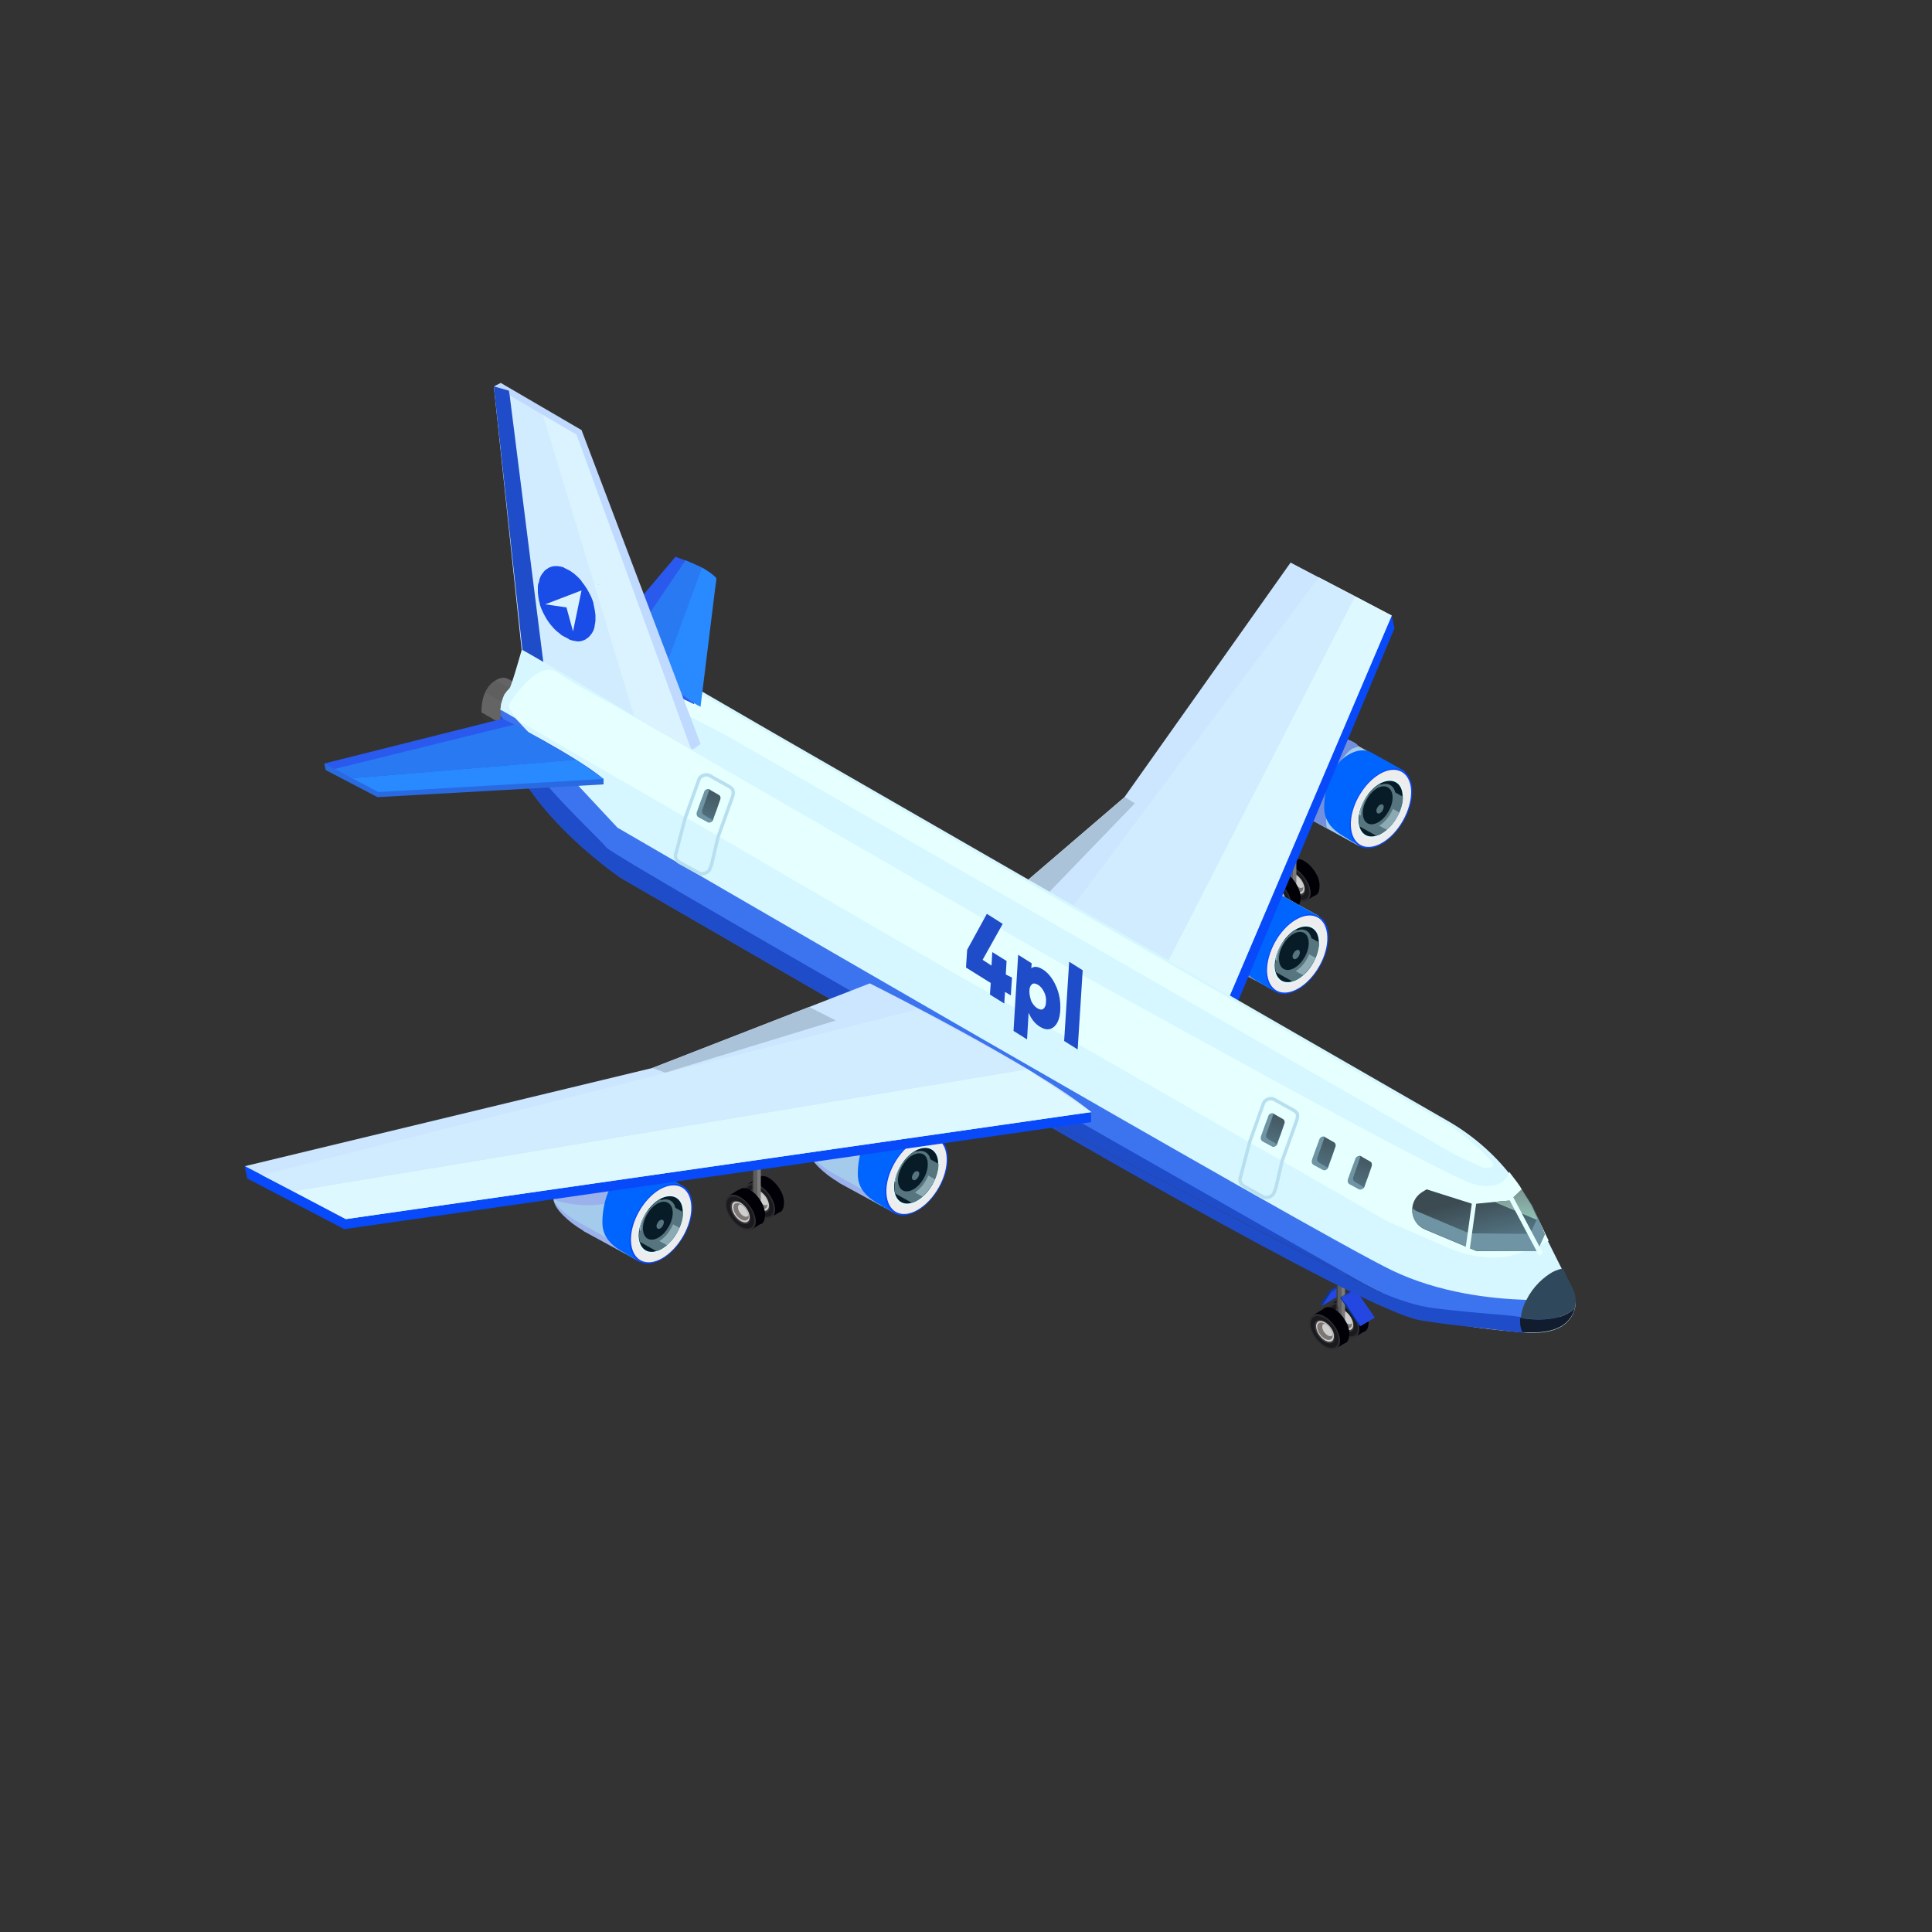 <?xml version="1.0" encoding="utf-8"?>
<!-- Generator: Adobe Illustrator 24.1.0, SVG Export Plug-In . SVG Version: 6.00 Build 0)  -->
<svg version="1.1" id="Layer_1" xmlns="http://www.w3.org/2000/svg" xmlns:xlink="http://www.w3.org/1999/xlink" x="0px" y="0px"
	 viewBox="0 0 500 500" style="enable-background:new 0 0 500 500;" xml:space="preserve">
<rect x="0" y="0" width="500" height="500" fill="#333333" stroke="none"/>
<style type="text/css">
	.st0{fill-rule:evenodd;clip-rule:evenodd;fill:#010007;}
	.st1{fill-rule:evenodd;clip-rule:evenodd;fill:#2E2D30;}
	.st2{fill-rule:evenodd;clip-rule:evenodd;fill:#1B1B1F;}
	.st3{fill-rule:evenodd;clip-rule:evenodd;fill:#3B3B3B;}
	.st4{fill-rule:evenodd;clip-rule:evenodd;fill:#CECECE;}
	.st5{fill-rule:evenodd;clip-rule:evenodd;fill:#7C7774;}
	.st6{fill:url(#XMLID_2_);}
	.st7{fill:#0038B3;}
	.st8{fill:#0C3AC3;}
	.st9{fill:#2547E1;}
	.st10{fill:url(#XMLID_3_);}
	.st11{fill:url(#XMLID_4_);}
	.st12{fill:url(#XMLID_5_);}
	.st13{fill:#A4CBEB;}
	.st14{fill:#7290DB;}
	.st15{fill:#0065FF;}
	.st16{fill:#084AFA;}
	.st17{fill:#EDEDED;}
	.st18{fill:#DEF7FF;}
	.st19{fill:#071C26;}
	.st20{fill:#56757E;}
	.st21{fill:#9BCBFF;}
	.st22{fill:#8DA9B1;}
	.st23{fill:#CCE6FF;}
	.st24{fill:#ABC3D9;}
	.st25{fill:#D1EBFF;}
	.st26{fill:#DEF8FF;}
	.st27{fill:#D6F7FF;}
	.st28{fill:#3C74EF;}
	.st29{fill:#E6FFFF;}
	.st30{fill:#296AE1;}
	.st31{fill:#2959ED;}
	.st32{fill:#297AF2;}
	.st33{fill:#2989FF;}
	.st34{fill:#1F4CC9;}
	.st35{fill:#30485C;}
	.st36{fill:url(#XMLID_6_);}
	.st37{fill:url(#XMLID_7_);}
	.st38{fill:#6F94A3;}
	.st39{fill:#111C2E;}
	.st40{fill:#C0D9FF;}
	.st41{fill:#DAF3FF;}
	.st42{fill:#9AB1EB;}
	.st43{fill:url(#XMLID_8_);}
	.st44{fill:url(#XMLID_9_);}
	.st45{fill:url(#XMLID_10_);}
	.st46{fill:#7D8DED;}
	.st47{fill:#1A4CE7;}
	.st48{fill:none;stroke:#B8DFEF;stroke-width:0.875;stroke-miterlimit:10;}
	.st49{fill:url(#XMLID_11_);}
</style>
<g id="XMLID_9657_">
	<g id="XMLID_10022_">
		<g id="XMLID_10023_">
			<path id="XMLID_10024_" class="st0" d="M337.5,222.8c-2.2-1.3-3.6,0.4-3.6,2.6c0,2.2,2.4,4.5,4.6,5.8c2.2,1.3,3,0.1,3-2.1
				C341.5,226.9,339.7,224.1,337.5,222.8z"/>
			<polygon id="XMLID_10026_" class="st0" points="332.2,224.4 334.9,222.8 334.6,224.5 			"/>
			<polygon id="XMLID_10027_" class="st0" points="338.2,233 340.7,231.5 338.6,229.5 338.3,232 			"/>
			<path id="XMLID_10028_" class="st1" d="M335.2,224.8c-2.2-1.3-4-0.5-4,1.7c0,2.2,1.8,5,4,6.3c2.2,1.3,4,0.5,4-1.7
				S337.3,226,335.2,224.8z"/>
			<path id="XMLID_10030_" class="st2" d="M335.2,225.2c-2-1.1-3.6-0.5-3.6,1.5s1.6,4.5,3.6,5.7c2,1.1,3.6,0.5,3.6-1.5
				C338.7,228.8,337.1,226.3,335.2,225.2z"/>
			<path id="XMLID_10032_" class="st3" d="M335.2,226.1c-1.5-0.8-2.6-0.3-2.6,1.1c0,1.5,1.2,3.3,2.6,4.2c1.5,0.8,2.6,0.3,2.6-1.1
				C337.8,228.8,336.6,226.9,335.2,226.1z"/>
			<path id="XMLID_10034_" class="st4" d="M335.3,226.3c-1.3-0.7-2.3-0.3-2.3,1c0,1.3,1,2.9,2.3,3.7c1.3,0.7,2.3,0.3,2.3-1
				C337.6,228.7,336.5,227,335.3,226.3z"/>
			<path id="XMLID_10036_" class="st5" d="M337.2,229.4c-0.1-1-1-2.2-1.9-2.8c0,0,0,0-0.1,0c-1.1-0.6-1.9-0.2-1.9,0.9
				c0,1.1,0.9,2.5,2,3.1c1.1,0.6,2,0.2,2-0.8C337.3,229.7,337.2,229.5,337.2,229.4z"/>
			<path id="XMLID_10038_" class="st4" d="M335.3,226.6C335.2,226.6,335.2,226.6,335.3,226.6c-0.5,0-0.7,0.2-0.7,0.8
				c0,0.8,0.6,1.7,1.4,2.2c0.6,0.3,1.1,0.3,1.3-0.2C337.1,228.4,336.3,227.2,335.3,226.6z"/>
		</g>
		
			<linearGradient id="XMLID_2_" gradientUnits="userSpaceOnUse" x1="315.69" y1="-171.374" x2="318.004" y2="-171.374" gradientTransform="matrix(1 -7.000000e-03 7.000000e-03 1 18.732 388.901)">
			<stop  offset="0.161" style="stop-color:#3D3D3D"/>
			<stop  offset="0.163" style="stop-color:#5E5E5E"/>
			<stop  offset="0.559" style="stop-color:#5E5E5E"/>
			<stop  offset="0.562" style="stop-color:#7A7A7A"/>
			<stop  offset="0.873" style="stop-color:#7A7A7A"/>
			<stop  offset="0.874" style="stop-color:#7A7A7A"/>
		</linearGradient>
		<path id="XMLID_10040_" class="st6" d="M333.3,201.7l0,26.7c0,0.3,0.5,0.6,1.1,0.6c0.6,0,1.1-0.3,1.1-0.6l0-26.7L333.3,201.7z"/>
		<g id="XMLID_10041_">
			<path id="XMLID_10042_" class="st0" d="M332.6,225.8c-2.2-1.3-3.6,0.4-3.6,2.6c0,2.2,2.4,4.5,4.6,5.8c2.2,1.3,3,0.1,3-2.1
				C336.5,229.9,334.8,227.1,332.6,225.8z"/>
			<polygon id="XMLID_10044_" class="st0" points="327.3,227.4 329.9,225.8 329.7,227.5 			"/>
			<polygon id="XMLID_10045_" class="st0" points="333.3,236 335.8,234.5 333.6,232.5 333.4,235 			"/>
			<path id="XMLID_10046_" class="st1" d="M330.2,227.8c-2.2-1.3-4-0.5-4,1.7c0,2.2,1.8,5,4,6.3c2.2,1.3,4,0.5,4-1.7
				C334.2,231.9,332.4,229,330.2,227.8z"/>
			<path id="XMLID_10048_" class="st2" d="M330.2,228.2c-2-1.1-3.6-0.5-3.6,1.5c0,2,1.6,4.5,3.6,5.7c2,1.1,3.6,0.5,3.6-1.5
				C333.8,231.8,332.2,229.3,330.2,228.2z"/>
			<path id="XMLID_10050_" class="st3" d="M330.2,229.1c-1.5-0.8-2.6-0.3-2.6,1.1c0,1.5,1.2,3.3,2.6,4.2c1.5,0.8,2.6,0.3,2.6-1.1
				C332.8,231.8,331.7,230,330.2,229.1z"/>
			<path id="XMLID_10052_" class="st4" d="M330.3,229.3c-1.3-0.7-2.3-0.3-2.3,1c0,1.3,1,2.9,2.3,3.7c1.3,0.7,2.3,0.3,2.3-1
				C332.6,231.7,331.6,230.1,330.3,229.3z"/>
			<path id="XMLID_10054_" class="st5" d="M332.3,232.4c-0.1-1-1-2.2-2-2.8c0,0,0,0-0.1,0c-1.1-0.6-1.9-0.2-1.9,0.9
				c0,1.1,0.9,2.5,2,3.1c1.1,0.6,2,0.2,2-0.8C332.3,232.7,332.3,232.5,332.3,232.4z"/>
			<path id="XMLID_10056_" class="st4" d="M330.3,229.6C330.3,229.6,330.3,229.6,330.3,229.6c-0.5,0-0.7,0.2-0.7,0.8
				c0,0.8,0.6,1.7,1.4,2.2c0.6,0.3,1.1,0.3,1.3-0.2C332.1,231.4,331.3,230.2,330.3,229.6z"/>
		</g>
	</g>
	<g id="XMLID_10058_">
		<g id="XMLID_10059_">
			<path id="XMLID_10060_" class="st0" d="M350.2,335.7c-2.2-1.3-3.6,0.4-3.6,2.6c0,2.2,2.4,4.5,4.6,5.8c2.2,1.3,3,0.1,3-2.1
				C354.1,339.8,352.3,337,350.2,335.7z"/>
			<polygon id="XMLID_10062_" class="st0" points="344.9,337.3 347.5,335.7 347.3,337.4 			"/>
			<polygon id="XMLID_10063_" class="st0" points="350.9,345.9 353.4,344.4 351.2,342.4 351,344.9 			"/>
			<path id="XMLID_10064_" class="st1" d="M347.8,337.7c-2.2-1.3-4-0.5-4,1.7c0,2.2,1.8,5,4,6.3c2.2,1.3,4,0.5,4-1.7
				C351.8,341.8,350,338.9,347.8,337.7z"/>
			<path id="XMLID_10066_" class="st2" d="M347.8,338.1c-2-1.1-3.6-0.5-3.6,1.5c0,2,1.6,4.5,3.6,5.7c2,1.1,3.6,0.5,3.6-1.5
				C351.4,341.7,349.8,339.2,347.8,338.1z"/>
			<path id="XMLID_10068_" class="st3" d="M347.8,339c-1.5-0.8-2.6-0.3-2.6,1.1c0,1.5,1.2,3.3,2.6,4.2c1.5,0.8,2.6,0.3,2.6-1.1
				C350.4,341.7,349.2,339.9,347.8,339z"/>
			<path id="XMLID_10070_" class="st4" d="M347.9,339.2c-1.3-0.7-2.3-0.3-2.3,1c0,1.3,1,2.9,2.3,3.7c1.3,0.7,2.3,0.3,2.3-1
				C350.2,341.6,349.2,339.9,347.9,339.2z"/>
			<path id="XMLID_10072_" class="st5" d="M349.8,342.3c-0.1-1-1-2.2-1.9-2.8c0,0,0,0-0.1,0c-1.1-0.6-1.9-0.2-1.9,0.9
				c0,1.1,0.9,2.5,2,3.1c1.1,0.6,2,0.2,2-0.8C349.9,342.6,349.9,342.4,349.8,342.3z"/>
			<path id="XMLID_10074_" class="st4" d="M347.9,339.5C347.9,339.5,347.9,339.5,347.9,339.5c-0.5,0-0.7,0.2-0.7,0.8
				c0,0.8,0.6,1.7,1.4,2.2c0.6,0.3,1.1,0.3,1.3-0.2C349.7,341.3,348.9,340.1,347.9,339.5z"/>
		</g>
		<g id="XMLID_10076_">
			<g id="XMLID_10077_">
				<polygon id="XMLID_10078_" class="st7" points="341.8,337.5 344.2,334 344.5,334.4 342.2,337.9 				"/>
				<polygon id="XMLID_10079_" class="st8" points="347.8,331.9 344.2,334 344.5,334.4 348.1,332.3 				"/>
			</g>
			<polygon id="XMLID_10080_" class="st9" points="345.8,335.8 342.2,337.9 344.5,334.4 348.1,332.2 			"/>
		</g>
		
			<linearGradient id="XMLID_3_" gradientUnits="userSpaceOnUse" x1="327.534" y1="-58.385" x2="329.848" y2="-58.385" gradientTransform="matrix(1 -7.000000e-03 7.000000e-03 1 18.732 388.901)">
			<stop  offset="0.161" style="stop-color:#3D3D3D"/>
			<stop  offset="0.163" style="stop-color:#5E5E5E"/>
			<stop  offset="0.559" style="stop-color:#5E5E5E"/>
			<stop  offset="0.562" style="stop-color:#7A7A7A"/>
			<stop  offset="0.873" style="stop-color:#7A7A7A"/>
			<stop  offset="0.874" style="stop-color:#7A7A7A"/>
		</linearGradient>
		<path id="XMLID_10081_" class="st10" d="M345.9,314.6l0,26.7c0,0.3,0.5,0.6,1.1,0.6c0.6,0,1.1-0.3,1.1-0.6l0-26.7L345.9,314.6z"/>
		<g id="XMLID_10082_">
			<path id="XMLID_10083_" class="st0" d="M345.2,338.7c-2.2-1.3-3.6,0.4-3.6,2.6c0,2.2,2.4,4.5,4.6,5.8c2.2,1.3,3,0.1,3-2.1
				C349.2,342.8,347.4,340,345.2,338.7z"/>
			<polygon id="XMLID_10085_" class="st0" points="339.9,340.3 342.6,338.7 342.3,340.4 			"/>
			<polygon id="XMLID_10086_" class="st0" points="345.9,348.9 348.4,347.4 346.2,345.5 346,347.9 			"/>
			<path id="XMLID_10087_" class="st1" d="M342.8,340.7c-2.2-1.3-4-0.5-4,1.7c0,2.2,1.8,5,4,6.3c2.2,1.3,4,0.5,4-1.7
				C346.8,344.8,345,341.9,342.8,340.7z"/>
			<path id="XMLID_10089_" class="st2" d="M342.8,341.1c-2-1.1-3.6-0.5-3.6,1.5c0,2,1.6,4.5,3.6,5.7c2,1.1,3.6,0.5,3.6-1.5
				C346.4,344.8,344.8,342.2,342.8,341.1z"/>
			<path id="XMLID_10091_" class="st3" d="M342.8,342c-1.5-0.8-2.6-0.3-2.6,1.1c0,1.5,1.2,3.3,2.6,4.2c1.5,0.8,2.6,0.3,2.6-1.1
				C345.5,344.7,344.3,342.9,342.8,342z"/>
			<path id="XMLID_10093_" class="st4" d="M342.9,342.2c-1.3-0.7-2.3-0.3-2.3,1s1,2.9,2.3,3.7c1.3,0.7,2.3,0.3,2.3-1
				C345.3,344.6,344.2,343,342.9,342.2z"/>
			<path id="XMLID_10095_" class="st5" d="M344.9,345.3c-0.1-1-1-2.2-2-2.8c0,0,0,0-0.1,0c-1.1-0.6-1.9-0.2-1.9,0.9
				c0,1.1,0.9,2.5,2,3.1c1.1,0.6,2,0.2,2-0.8C344.9,345.6,344.9,345.4,344.9,345.3z"/>
			<path id="XMLID_10097_" class="st4" d="M342.9,342.6C342.9,342.5,342.9,342.5,342.9,342.6c-0.5,0-0.7,0.2-0.7,0.8
				c0,0.8,0.6,1.7,1.4,2.2c0.6,0.3,1.1,0.3,1.3-0.2C344.7,344.3,343.9,343.1,342.9,342.6z"/>
		</g>
		<g id="XMLID_10099_">
			<g id="XMLID_10100_">
				<polygon id="XMLID_10101_" class="st7" points="351.7,343.1 346.8,335.8 347.2,335.8 352.1,343.2 				"/>
				<polygon id="XMLID_10102_" class="st8" points="350.4,333.7 346.8,335.8 347.2,335.8 350.8,333.7 				"/>
			</g>
			<polygon id="XMLID_10103_" class="st9" points="355.8,341 352.1,343.2 347.2,335.8 350.8,333.7 			"/>
		</g>
	</g>
	<g id="XMLID_10104_">
		<g id="XMLID_10105_">
			<path id="XMLID_10106_" class="st0" d="M198.9,304.8c-2.2-1.3-3.6,0.4-3.6,2.6c0,2.2,2.4,4.5,4.6,5.8c2.2,1.3,3,0.1,3-2.1
				C202.9,308.9,201.1,306.1,198.9,304.8z"/>
			<polygon id="XMLID_10108_" class="st0" points="193.6,306.4 196.3,304.8 196,306.5 			"/>
			<polygon id="XMLID_10109_" class="st0" points="199.6,315 202.1,313.5 200,311.6 199.8,314 			"/>
			<path id="XMLID_10110_" class="st1" d="M196.6,306.8c-2.2-1.3-4-0.5-4,1.7c0,2.2,1.8,5,4,6.3c2.2,1.3,4,0.5,4-1.7
				S198.8,308,196.6,306.8z"/>
			<path id="XMLID_10112_" class="st2" d="M196.6,307.2c-2-1.1-3.6-0.5-3.6,1.5c0,2,1.6,4.5,3.6,5.7c2,1.1,3.6,0.5,3.6-1.5
				C200.2,310.9,198.5,308.3,196.6,307.2z"/>
			<path id="XMLID_10114_" class="st3" d="M196.6,308.1c-1.5-0.8-2.6-0.3-2.6,1.1c0,1.5,1.2,3.3,2.6,4.2c1.5,0.8,2.6,0.3,2.6-1.1
				C199.2,310.8,198,309,196.6,308.1z"/>
			<path id="XMLID_10116_" class="st4" d="M196.7,308.3c-1.3-0.7-2.3-0.3-2.3,1c0,1.3,1,2.9,2.3,3.7c1.3,0.7,2.3,0.3,2.3-1
				C199,310.7,198,309.1,196.7,308.3z"/>
			<path id="XMLID_10118_" class="st5" d="M198.6,311.4c-0.1-1-1-2.2-2-2.8c0,0,0,0-0.1,0c-1.1-0.6-1.9-0.2-1.9,0.9
				c0,1.1,0.9,2.5,2,3.1c1.1,0.6,2,0.2,2-0.8C198.7,311.7,198.6,311.5,198.6,311.4z"/>
			<path id="XMLID_10120_" class="st4" d="M196.7,308.7C196.6,308.6,196.6,308.6,196.7,308.7c-0.5,0-0.7,0.2-0.7,0.8
				c0,0.8,0.6,1.7,1.4,2.2c0.6,0.3,1.1,0.3,1.3-0.2C198.5,310.4,197.7,309.2,196.7,308.7z"/>
		</g>
		
			<linearGradient id="XMLID_4_" gradientUnits="userSpaceOnUse" x1="176.529" y1="-90.337" x2="178.843" y2="-90.337" gradientTransform="matrix(1 -7.000000e-03 7.000000e-03 1 18.732 388.901)">
			<stop  offset="0.161" style="stop-color:#3D3D3D"/>
			<stop  offset="0.163" style="stop-color:#5E5E5E"/>
			<stop  offset="0.559" style="stop-color:#5E5E5E"/>
			<stop  offset="0.562" style="stop-color:#7A7A7A"/>
			<stop  offset="0.873" style="stop-color:#7A7A7A"/>
			<stop  offset="0.874" style="stop-color:#7A7A7A"/>
		</linearGradient>
		<path id="XMLID_10122_" class="st11" d="M194.7,283.7l0,26.7c0,0.3,0.5,0.6,1.1,0.6c0.6,0,1.1-0.3,1.1-0.6l0-26.7L194.7,283.7z"/>
		<g id="XMLID_10123_">
			<path id="XMLID_10124_" class="st0" d="M194,307.9c-2.2-1.3-3.6,0.4-3.6,2.6c0,2.2,2.4,4.5,4.6,5.8c2.2,1.3,3,0.1,3-2.1
				C197.9,311.9,196.2,309.1,194,307.9z"/>
			<polygon id="XMLID_10126_" class="st0" points="188.7,309.4 191.3,307.8 191.1,309.5 			"/>
			<polygon id="XMLID_10127_" class="st0" points="194.7,318.1 197.2,316.5 195,314.6 194.8,317 			"/>
			<path id="XMLID_10128_" class="st1" d="M191.6,309.8c-2.2-1.3-4-0.5-4,1.7c0,2.2,1.8,5,4,6.3c2.2,1.3,4,0.5,4-1.7
				C195.6,313.9,193.8,311.1,191.6,309.8z"/>
			<path id="XMLID_10130_" class="st2" d="M191.6,310.2c-2-1.1-3.6-0.5-3.6,1.5c0,2,1.6,4.5,3.6,5.7c2,1.1,3.6,0.5,3.6-1.5
				C195.2,313.9,193.6,311.3,191.6,310.2z"/>
			<path id="XMLID_10132_" class="st3" d="M191.6,311.1c-1.5-0.8-2.6-0.3-2.6,1.1c0,1.5,1.2,3.3,2.6,4.2c1.5,0.8,2.6,0.3,2.6-1.1
				C194.2,313.8,193.1,312,191.6,311.1z"/>
			<path id="XMLID_10134_" class="st4" d="M191.7,311.3c-1.3-0.7-2.3-0.3-2.3,1c0,1.3,1,2.9,2.3,3.7c1.3,0.7,2.3,0.3,2.3-1
				C194,313.7,193,312.1,191.7,311.3z"/>
			<path id="XMLID_10136_" class="st5" d="M193.7,314.4c-0.1-1-1-2.2-1.9-2.8c0,0,0,0-0.1,0c-1.1-0.6-1.9-0.2-1.9,0.9
				c0,1.1,0.9,2.5,2,3.1c1.1,0.6,2,0.2,2-0.8C193.7,314.7,193.7,314.6,193.7,314.4z"/>
			<path id="XMLID_10138_" class="st4" d="M191.7,311.7C191.7,311.6,191.7,311.6,191.7,311.7c-0.5,0-0.7,0.2-0.7,0.8
				c0,0.8,0.6,1.7,1.4,2.2c0.6,0.3,1.1,0.3,1.3-0.2C193.5,313.4,192.7,312.2,191.7,311.7z"/>
		</g>
	</g>
	<linearGradient id="XMLID_5_" gradientUnits="userSpaceOnUse" x1="129.097" y1="189.477" x2="135.661" y2="177.882">
		<stop  offset="0.166" style="stop-color:#363636"/>
		<stop  offset="0.168" style="stop-color:#646464"/>
		<stop  offset="0.534" style="stop-color:#646464"/>
		<stop  offset="0.542" style="stop-color:#626262"/>
		<stop  offset="0.543" style="stop-color:#5F5F5F"/>
		<stop  offset="0.804" style="stop-color:#5F5F5F"/>
		<stop  offset="0.847" style="stop-color:#5F5F5F"/>
		<stop  offset="0.848" style="stop-color:#646464"/>
	</linearGradient>
	<path id="XMLID_10140_" class="st12" d="M136.4,193.1l6.4-11.1l-11.3-6.3l0,0c-0.9-0.5-2-0.4-3.3,0.4c-2.6,1.5-3.6,4.9-3.6,7.8
		c0,2.2,1.5,3.5,3.4,4.6v0l0.1,0c0,0,0,0,0.1,0L136.4,193.1z"/>
	<g id="XMLID_10141_">
		<path id="XMLID_10142_" class="st13" d="M341.4,237.1l-11.3,19.5l-5.4-3c0,0-0.1,0-0.2-0.1l-3.1-1.7l-5.7-3.2l-0.1-0.1l-0.1-0.1
			c-3.4-1.9-7.4-5.4-7.5-7.9V240c0.1-4.6,3-9.8,6.8-12.6c0.3-0.2,0.7-0.5,1-0.7c2.2-1.3,4.3-1.4,5.8-0.6v0l0.8,0.5c0,0,0,0,0.1,0
			l13.1,7.3L341.4,237.1z"/>
		<path id="XMLID_10143_" class="st14" d="M335.6,233.9c-1,0.2-2,0.3-2.9,0.9c-1.1,0.7-1.9,1.6-2.6,2.6c-1.5,2-2.6,4.3-3.4,6.7
			c-0.4,1.1-0.8,2.1-1.1,3.3c-0.2,1.1-0.4,2.2-0.7,3.3c-0.1,0.3,0,2.8-0.1,3c0,0-0.1,0-0.2-0.1c-0.6-0.3-2.5-1.3-3-1.4
			c-0.2-0.1-0.2-0.2-0.1-0.3c0.1-0.4,0.8-1.1,0.3-1.3c-1.4-0.8-2.7-1.5-4.1-2.3c-1.4-0.7-2.7-1.5-4.1-2.3c-1.9-1.3-3.9-3.1-5.1-5.1
			c-0.2-0.3-0.3-0.6-0.5-0.9c-0.5-1.1-0.8-2.2-0.6-3.4c0.4-1.6,1.2-3.1,2.1-4.4c0.9-1.3,1.9-2.5,3-3.4c0.7-0.6,1.5-1,2.3-1.4
			c2.3-1.1,5.1-1.3,7.7-0.8c0,0,0,0,0.1,0L335.6,233.9z"/>
		<path id="XMLID_10144_" class="st15" d="M341.3,237.1l-8.8-4.9l0,0c-1.5-0.8-3.6-0.7-5.8,0.6c-4.5,2.6-6.3,8.6-6.3,13.7
			c0,3.9,2.6,6.2,6,8v0l0.1,0.1c0,0,0.1,0,0.1,0.1l3.4,1.9L341.3,237.1z"/>
		<path id="XMLID_10145_" class="st16" d="M343.8,242.2c0.2,5.1-3.4,11.3-7.8,13.9c-4.5,2.6-8.3,0.6-8.4-4.5
			c-0.2-5.1,3.4-11.3,7.8-13.9C339.9,235.1,343.7,237.1,343.8,242.2z"/>
		<path id="XMLID_10146_" class="st17" d="M343.5,242.4c0.2,4.9-3.2,10.9-7.5,13.4c-4.3,2.5-7.9,0.5-8.1-4.4
			c-0.1-4.9,3.2-10.9,7.5-13.4C339.7,235.5,343.3,237.5,343.5,242.4z"/>
		<g id="XMLID_10147_">
			<path id="XMLID_10148_" class="st18" d="M341.7,243.5c0.1,3.8-2.5,8.4-5.9,10.4c-3.4,1.9-6.2,0.4-6.3-3.4
				c-0.1-3.8,2.5-8.4,5.9-10.4C338.8,238.2,341.6,239.7,341.7,243.5z"/>
			<path id="XMLID_10149_" class="st19" d="M341.3,243.7c0.1,3.5-2.3,7.9-5.5,9.7c-3.1,1.8-5.7,0.4-5.9-3.2
				c-0.1-3.5,2.3-7.9,5.5-9.7C338.6,238.8,341.2,240.2,341.3,243.7z"/>
			<path id="XMLID_10150_" class="st20" d="M335.4,240.6c-3.1,1.8-5.5,6.1-5.4,9.6c0,0.5,0.1,1,0.2,1.4l4.3,2.4
				c0.4-0.1,0.9-0.3,1.4-0.6c3.1-1.8,5.5-6,5.5-9.5L335.4,240.6z"/>
			<path id="XMLID_10151_" class="st21" d="M332.3,243.5c-1.1,1.5-1.9,3.2-2.2,4.9l7.1,3.9c1.3-1.2,2.4-2.7,3.2-4.4L332.3,243.5z"/>
			<path id="XMLID_10152_" class="st22" d="M332.3,243.5c-1.1,1.5-1.9,3.2-2.2,4.9l7.1,3.9c1.3-1.2,2.4-2.7,3.2-4.4L332.3,243.5z"/>
			<path id="XMLID_10153_" class="st20" d="M339.5,243.7c0.1,2.8-1.9,6.3-4.3,7.7c-2.5,1.4-4.6,0.3-4.7-2.5
				c-0.1-2.8,1.9-6.2,4.3-7.7C337.3,239.7,339.4,240.9,339.5,243.7z"/>
			<path id="XMLID_10154_" class="st19" d="M338.7,243.9c0.1,2.4-1.6,5.4-3.7,6.6c-2.1,1.2-3.9,0.3-4-2.2c-0.1-2.4,1.6-5.4,3.7-6.6
				C336.8,240.5,338.6,241.4,338.7,243.9z"/>
			<path id="XMLID_10155_" class="st20" d="M336.4,246.5c0,0.6-0.4,1.3-0.9,1.6c-0.5,0.3-0.9,0.1-1-0.5c0-0.6,0.4-1.3,0.9-1.6
				C336,245.6,336.4,245.9,336.4,246.5z"/>
		</g>
	</g>
	<g id="XMLID_10156_">
		<path id="XMLID_10157_" class="st13" d="M351.8,219l11.3-19.5l-19.8-11l0,0c-1.5-0.8-3.6-0.7-5.8,0.6c-4.5,2.6-8,8.8-7.8,13.9
			c0.1,2.4,4.1,6,7.5,7.9l0,0l0.1,0.1c0,0,0.1,0,0.1,0.1L351.8,219z"/>
		<path id="XMLID_10158_" class="st14" d="M334.7,199.2c0.6-1.4,1.6-2.5,2.7-3.6c1.2-1.2,2.5-2.3,4-2.9c1.3-0.5,2.6-0.6,4-0.8
			c1-0.1,1.9-1,2.9-0.7c0.5,0.1,3.5,1.3,3.1,2c-0.1,0.2-1.2,0.4-1.5,0.6c-0.6,0.4-1.2,1-1.7,1.6c-2,2.4-2.9,4.1-4,8
			c-0.4,1.6-0.7,3.4-0.8,5.1c0,1.4-0.5,4.7,0.1,6c-0.2-0.4-2.1-1.3-2.5-1.5c-0.7-0.3-2.8-1.3-3.6-1.5c-1.6-0.4-0.8-1.3-1.9-2.7
			C333.6,206.4,333.4,202.1,334.7,199.2z"/>
		<path id="XMLID_10159_" class="st15" d="M363.6,199.6l-8.8-4.9l0,0c-1.5-0.8-3.6-0.7-5.8,0.6c-4.5,2.6-6.3,8.6-6.3,13.7
			c0,3.9,2.6,6.2,6,8v0l0.1,0.1c0,0,0.1,0,0.1,0.1l3.4,1.9L363.6,199.6z"/>
		<path id="XMLID_10160_" class="st16" d="M365.5,204.5c0.2,5.1-3.4,11.3-7.8,13.9c-4.5,2.6-8.3,0.5-8.4-4.5
			c-0.2-5.1,3.4-11.3,7.8-13.9C361.6,197.4,365.3,199.4,365.5,204.5z"/>
		<path id="XMLID_10161_" class="st17" d="M365.2,204.7c0.1,4.9-3.2,10.9-7.5,13.4c-4.3,2.5-7.9,0.5-8.1-4.4
			c-0.2-4.9,3.2-10.9,7.5-13.4C361.4,197.8,365,199.8,365.2,204.7z"/>
		<g id="XMLID_10162_">
			<path id="XMLID_10163_" class="st18" d="M363.4,205.8c0.1,3.8-2.5,8.4-5.9,10.4c-3.4,1.9-6.2,0.4-6.3-3.4
				c-0.1-3.8,2.5-8.4,5.9-10.4C360.5,200.5,363.3,202,363.4,205.8z"/>
			<path id="XMLID_10164_" class="st19" d="M363,206c0.1,3.5-2.3,7.9-5.5,9.7c-3.1,1.8-5.7,0.4-5.9-3.2c-0.1-3.5,2.3-7.9,5.5-9.7
				C360.3,201.1,362.9,202.5,363,206z"/>
			<path id="XMLID_10165_" class="st20" d="M357.1,202.9c-3.1,1.8-5.5,6.1-5.4,9.6c0,0.5,0.1,1,0.2,1.4l4.3,2.4
				c0.4-0.1,0.9-0.3,1.4-0.6c3.1-1.8,5.5-6,5.5-9.5L357.1,202.9z"/>
			<path id="XMLID_10166_" class="st21" d="M354,205.8c-1.1,1.5-1.9,3.2-2.2,5l7.1,3.9c1.3-1.2,2.4-2.7,3.2-4.4L354,205.8z"/>
			<path id="XMLID_10167_" class="st22" d="M354,205.8c-1.1,1.5-1.9,3.2-2.2,5l7.1,3.9c1.3-1.2,2.4-2.7,3.2-4.4L354,205.8z"/>
			<path id="XMLID_10168_" class="st20" d="M361.2,206c0.1,2.8-1.9,6.3-4.3,7.7c-2.5,1.4-4.6,0.3-4.7-2.5c-0.1-2.8,1.9-6.3,4.3-7.7
				C359,202,361.1,203.2,361.2,206z"/>
			<path id="XMLID_10169_" class="st19" d="M360.4,206.2c0.1,2.4-1.6,5.4-3.7,6.6c-2.1,1.2-3.9,0.3-4-2.2c-0.1-2.4,1.6-5.4,3.7-6.6
				C358.5,202.8,360.3,203.8,360.4,206.2z"/>
			<path id="XMLID_10170_" class="st20" d="M358.1,208.8c0,0.6-0.4,1.3-0.9,1.6c-0.5,0.3-0.9,0.1-1-0.5c0-0.6,0.4-1.3,0.9-1.6
				C357.7,208,358.1,208.2,358.1,208.8z"/>
		</g>
	</g>
	<g id="XMLID_10171_">
		<g id="XMLID_10172_">
			<path id="XMLID_10173_" class="st16" d="M296.3,233l20,35.9l44.6-106.3l-0.7-3.2C360.2,159.3,296.3,232.5,296.3,233z"/>
			<path id="XMLID_10174_" class="st23" d="M312.4,271.3l47.7-112l-26.1-13.7l-43,60.7l-35.9,30.8
				C255.2,237.1,298.3,259.4,312.4,271.3z"/>
			<polygon id="XMLID_10175_" class="st24" points="291.1,206.3 293.7,207.9 263.3,239.4 258.5,234.2 			"/>
			<polygon id="XMLID_10176_" class="st25" points="341.3,149.4 263.8,253.1 293.5,266 350.7,154.3 			"/>
			<polygon id="XMLID_10177_" class="st26" points="294.6,263.8 350.7,154.3 360.2,159.3 314.6,266.3 			"/>
		</g>
	</g>
	<path id="XMLID_10178_" class="st27" d="M407.8,336.8c0,0.6-0.1,1.2-0.2,1.8c-0.5,1.9-1.7,3.6-3.5,4.7c-1.1,0.6-2.3,1.1-3.7,1.3
		c-0.9,0.2-1.8,0.3-2.8,0.3h-0.1c-0.2,0-0.5,0-0.7,0c-0.2,0-0.4,0-0.6,0c-0.3,0-0.6,0-0.9,0c-0.4,0-0.8,0-1.3-0.1
		c-6.1-0.5-17.3-1.5-24-3.9c-3.4-1.2-2.7-3.7-5.7-4.7c-1.4-0.5-2.8-0.9-4.1-1.2c-0.4-0.1-0.7-0.2-1.1-0.3l-98.6-50.7L166.9,230
		l-3.8-2.2c-0.8-0.5-1.6-1.2-2.4-1.8c-2.1-1.6-4.1-3.2-6.1-4.9c-2.7-2.3-5.3-4.8-7.8-7.4c-1-1.1-2-2.1-2.9-3.3
		c-1.7-1.9-3.3-4-4.7-6.1c-2.3-3.3-4.2-6.8-5.5-10.6c-0.5-1.3-0.8-2.7-1.1-4c-0.1-0.6-0.1-1.4-0.3-2c-0.1-0.4-0.5-0.6-0.8-0.9
		c-0.4-0.4-0.8-0.8-1.1-1.2c-0.4-0.6-0.8-1.3-0.9-2c0-0.2,0-0.4,0.1-0.6c0-0.1,0-0.2,0-0.4c0-0.2,0.1-0.4,0.1-0.5
		c0.1-0.4,0.2-0.7,0.3-1c0.1-0.2,0.1-0.4,0.2-0.6c0.1-0.2,0.2-0.5,0.3-0.7c0-0.1,0.1-0.2,0.2-0.3c0.1-0.1,0.2-0.3,0.3-0.4
		c0.1-0.2,0.3-0.4,0.5-0.6c0.1-0.1,0.2-0.2,0.3-0.3c0,0,0,0,0,0c0.6-0.4,3.8-12.3,4-12.5c0.1-0.1,1.8-1.6,3.6-1.8
		c0.6,0,1.1-0.1,1.6-0.1c2.7,0,23.4,8.4,26,9c0.5,0.1,1,0.2,1.6,0.4c0.3,0.1,0.7,0.2,1,0.3c1.1,0.3,2.2,0.6,3.2,1
		c0.2,0.1,0.5,0.2,0.7,0.3c0.8,0.3,1.6,0.6,2.4,1c0,0,0.1,0,0.1,0.1c1.2,0.5,2.3,1.1,3.5,1.8l20.2,11.7l175,100.7
		c6.1,3.5,11.6,8.2,15.9,13.6c0,0,0,0,0.1,0.1c0.1,0.1,0.2,0.2,0.2,0.3c0.2,0.2,0.4,0.5,0.6,0.8c0.3,0.4,0.6,0.8,0.9,1.3
		c0.3,0.4,0.5,0.7,0.8,1.1c0.1,0.2,0.3,0.4,0.4,0.6c0.2,0.3,0.5,0.7,0.7,1.1c0.1,0.1,0.1,0.2,0.2,0.3c0.1,0.1,0.2,0.3,0.3,0.5
		c0.1,0.1,0.2,0.2,0.2,0.3c0.3,0.5,0.6,1,0.9,1.5c1.1,1.9,2.1,3.9,2.9,6l4.1,8.2l1.4,2.8l0.8,1.7l1.9,3.8c0.2,0.6,0.4,1.2,0.5,1.8
		c0,0,0,0,0,0.1c0,0.4,0.1,0.8,0.1,0.9C407.8,336.7,407.8,336.7,407.8,336.8z"/>
	<path id="XMLID_10179_" class="st28" d="M405.2,336.2c0,2.6-1.3,5-3.7,6.4c-0.4,0.3-0.9,0.5-1.4,0.7c-0.7,0.3-1.4,0.5-2.2,0.7
		c0,0,0,0-0.1,0c0,0-0.1,0-0.2,0c-0.4,0.1-1.1,0.2-2.6,0.2H395c-0.2,0-0.5,0-0.7,0c-0.4,0-0.9,0-1.4,0c-2.3,0-5.7-0.2-10.4-0.7
		c-7.5-1.4-15.4-4-21.7-6c-1.8-0.6-2.5-3-4-3.3l0,0l-98.6-50.6l0,0l-93.7-54.2l-3.8-2.2c0,0-30-20.3-31.1-42c0-0.5,0-0.9,0-1.4v-0.1
		l2.8,1.6l1,0.6l26.4,28.3c0,0,179.9,104.7,200.5,114.6c12.1,5.8,25.5,7.3,34.5,7.6C401,336.7,405.2,336.2,405.2,336.2z"/>
	<path id="XMLID_10180_" class="st29" d="M386.1,300.7c1.3,1.4-1.1,1.8-2.5,1.4c0,0-6.9-3.2-6.9-3.2L188.8,190.8
		c-1.8-1.1-36.6-18.6-51.4-26.8c0.6,0,1.1-0.1,1.6-0.1c3.6,0,7.2,0.5,10.6,1.4c3.4,0.9,24.1,9.9,27.3,11.7l195.2,112.4
		C377.4,292.4,382.1,296.2,386.1,300.7z"/>
	<g id="XMLID_10181_">
		<g id="XMLID_10182_">
			<path id="XMLID_10183_" class="st30" d="M179.6,182.2l5.6-30.9c0-0.2,0.1-1.1,0.2-1.6l-14,26.7
				C173.4,177.2,177.6,181.3,179.6,182.2z"/>
			<path id="XMLID_10184_" class="st31" d="M179.6,182.2l5.8-32.5c-2.4-3-9.6-5.2-10.6-5.6l-22.6,26.8c0.4,0.1,0.8,0.2,1.2,0.3
				C161.5,172.7,172,178.8,179.6,182.2z"/>
			<path id="XMLID_10185_" class="st32" d="M173.8,177.4l7.9-30.5l-4.3-1.9l-18.5,27.4C163.9,173.7,168.9,175.4,173.8,177.4z"/>
			<path id="XMLID_10186_" class="st33" d="M181.3,182.9l4.1-33.2c-0.6-1-3.7-2.8-3.7-2.8l-10.8,29.4
				C173.6,177.3,178.6,181.7,181.3,182.9z"/>
		</g>
	</g>
	<path id="XMLID_10187_" class="st29" d="M397.8,314.8l3,6.3c-3.4,1.8-8.9,4.1-12.4,4.3c-4.7,0.3-9.4-0.6-13.7-2.5l-15.6-6.8
		c-0.8-0.4-1.5-0.9-2.3-1.3c-2.1-1.2-83.4-47.8-85.5-49c-3.3-1.9-6.5-3.8-9.8-5.6c-4.1-2.4-8.2-4.8-12.4-7.1
		c-4.7-2.7-9.5-5.5-14.2-8.2c-5.1-2.9-10.2-5.9-15.2-8.8c-5.2-3-24.4-14.2-29.5-17.2c-5-2.9-10.1-5.8-15.1-8.7
		c-4.6-2.7-9.2-5.3-13.9-8c-4-2.3-7.9-4.6-11.9-6.9c-3-1.8-6.1-3.5-9.1-5.3c-1.9-1.1-3.7-2.2-5.6-3.2c-0.1-0.1-0.4-0.2-0.5-0.3
		c-0.6-0.6-2.8-3.5-2.4-4.2c0.3-0.4,7.4-12,12.7-8.2c4,2.9,13.5,7.9,13.9,8.1l108.7,62.8l7.5,4.3c11.2,6,100.3,55.8,107.3,57.3
		c8,1.7,8.7-3.4,8.8-3.3c1.7,2.2,2.9,3.8,3.1,4.3C394.9,309.7,396.9,312.8,397.8,314.8z"/>
	<path id="XMLID_10188_" class="st34" d="M356.7,334.3l-98.6-50.7l-93.7-54.2l-3.8-2.2c0,0-30-20.3-31.1-42c1.6,1.8,3.2,4.1,4.4,7
		c3.5,8.7,20.9,24.4,23,27.1C158.9,222.1,355.1,333.4,356.7,334.3z"/>
	<path id="XMLID_10189_" class="st34" d="M398,344C398,344,398,344,398,344C398,344,398,344,398,344c-0.1,0-0.2,0.1-0.3,0.1
		c-0.4,0.1-1.1,0.2-2.6,0.2H395c-0.2,0-0.5,0-0.7,0c-0.4,0,1.1,0.6,0.6,0.6c-2.3,0-7.7-0.8-12.4-1.3c-3.9-0.4-8.8-0.9-14.9-1.9
		c-15.3-2.6-109.5-58-109.5-58l0,0c0.8,0.2,93.6,48.2,96.9,49.7c0.9,0.4,1.8,0.8,2.7,1.2c4.3,1.8,8.9,3.4,13.7,4
		c11.5,1.4,17.1,1.5,22,2.2c2.2,0.3,3.9,3.3,4.3,3.3C398,344,398,344,398,344z"/>
	<path id="XMLID_10190_" class="st35" d="M407.8,336.8c0,0.6-0.1,1.2-0.2,1.7c-3.4,3.6-10.5,3.1-14,2.6c0.1-1.6,0.6-3.2,1.5-4.8
		c0.8-1.6,1.9-3.1,3.2-4.4c1.1-1.1,2.3-2,3.5-2.7c1-0.5,1.9-0.8,2.7-0.9l0.8,1.7l1.9,3.8c0.2,0.6,0.4,1.2,0.5,1.7c0,0,0,0,0,0.1
		c0,0.4,0.1,0.7,0.1,0.9C407.8,336.7,407.8,336.7,407.8,336.8z"/>
	<linearGradient id="XMLID_6_" gradientUnits="userSpaceOnUse" x1="384.69" y1="325.514" x2="380.971" y2="309.397">
		<stop  offset="8.374380e-02" style="stop-color:#597E90"/>
		<stop  offset="0.424" style="stop-color:#4D6976"/>
		<stop  offset="0.941" style="stop-color:#3C4B52"/>
	</linearGradient>
	<path id="XMLID_10191_" class="st36" d="M399.8,319.4l-0.3,0.7l-1.5,3.3l-0.2,0.4l-5,0l-7.9,0l-2.8,0l-13.3-5.6
		c-4-1.7-4.5-7.2-0.9-9.6l1.3-0.8l12,3.8l2.1-0.2l5.1-0.5l2.5-0.2l1-1l2-1.9l2.7,4.2L399.8,319.4z"/>
	<linearGradient id="XMLID_7_" gradientUnits="userSpaceOnUse" x1="392.666" y1="316.845" x2="391.637" y2="302.102">
		<stop  offset="0" style="stop-color:#92C6B9"/>
		<stop  offset="0.941" style="stop-color:#6F797B"/>
	</linearGradient>
	<polygon id="XMLID_10192_" class="st37" points="397.5,315.6 398,315.6 396.4,312 393.8,307.8 391.8,309.7 390.8,310.7 
		388.3,310.9 386.8,311.1 	"/>
	<path id="XMLID_10193_" class="st38" d="M397.9,315.2l-0.2,0.4l-1.5,3.3l-0.2,0.4l-5,0l-7.9-0.1l-2.8,0l-13.3-5.6
		c-0.6-0.2-1.1-0.6-1.5-1c-0.2,2.2,0.9,4.5,3.3,5.5l13.3,5.6l2.8,0l7.9,0.1l5,0l0.2-0.4l1.5-3.3l0.3-0.7L397.9,315.2z"/>
	<g id="XMLID_10194_">
		<path id="XMLID_10195_" class="st30" d="M156.2,203l-58.5,3.3l-13.4-7l-0.4-1.7l22.1,0.9l50.2,3.1
			C156.2,202.3,156.2,202.8,156.2,203z"/>
		<path id="XMLID_10196_" class="st31" d="M156.2,201.6L97.9,205l-14-7.4l46.2-11.6C130.1,186,148.6,195.3,156.2,201.6z"/>
		<polygon id="XMLID_10197_" class="st33" points="91.1,201.4 149,196.6 156.2,201.6 97.9,205 		"/>
		<polygon id="XMLID_10198_" class="st32" points="86.6,199 133.2,187.5 149,196.6 91.1,201.4 		"/>
	</g>
	<path id="XMLID_10199_" class="st39" d="M407.6,338.5c-0.5,1.9-1.7,3.6-3.5,4.7c-1.1,0.6-2.3,1.1-3.7,1.3c-0.9,0.2-1.8,0.3-2.8,0.3
		h-0.1c-0.2,0-0.5,0-0.7,0c-0.2,0-0.4,0-0.6,0c-0.3,0-0.6,0-0.9,0c-0.4,0-0.8,0-1.3-0.1c-0.1-0.1-0.1-0.2-0.2-0.4
		c-0.3-0.7-0.4-1.5-0.4-2.4c0-0.3,0-0.5,0-0.8C397.1,341.7,404.2,342.1,407.6,338.5z"/>
	<g id="XMLID_10200_">
		<path id="XMLID_10201_" class="st40" d="M181.3,192.5c-0.3,0.2-1.4,1.3-2.2,1.4c-0.1,0-0.1,0-0.2,0l0-0.2l-13-7.5l-1.7-1
			l-17.5-10.5l-6-3.5l-3-1.8l-9.7-69.5l1.6-0.8l20.9,12.2L181.3,192.5z"/>
		<polygon id="XMLID_10202_" class="st25" points="178.8,193.8 165.8,186.3 164.1,185.3 146.6,174.7 140.6,171.3 137.5,169.5 
			135.2,168.2 135,168.1 127.8,100 131.9,102.3 140.5,107.4 149.2,112.5 		"/>
		<polygon id="XMLID_10203_" class="st41" points="178.8,193.8 165.8,186.3 164.1,185.3 140.5,107.4 149.2,112.5 		"/>
		<polygon id="XMLID_10204_" class="st34" points="140.6,171.3 137.5,169.5 135.2,168.2 127.8,100 131.7,101.1 131.9,102.3 		"/>
	</g>
	<g id="XMLID_10205_">
		<path id="XMLID_10206_" class="st42" d="M165.5,326.5l11.3-19.5l-19.8-11l0,0c-1.5-0.8-3.6-0.7-5.8,0.6c-4.5,2.6-8,8.8-7.9,13.9
			c0.1,2.4,4.2,6,7.5,7.9v0l0.1,0.1c0,0,0.1,0,0.1,0.1L165.5,326.5z"/>
		<path id="XMLID_10207_" class="st13" d="M174.7,308.2l-0.3-0.2c-1.9-1-4-1.1-6-0.4c-2.7,0.9-7.7,2.8-10.5,3.6
			c-5.8,1.7-13.8-0.1-14.3-0.8c-2.7-3.8,8.9-14.5,8.9-14.5c-0.5,0.2-1,0.4-1.4,0.7c-2.3,1.3-4.4,3.7-5.8,6.3c-1.3,2.4-2.1,5.2-2,7.6
			c0,0.9,2.4,3.3,5.5,5.3l15,8.3c0.7-0.2,1.4-0.5,2.2-0.9c0.8-0.5,1.6-1.1,2.4-1.8l5.9-10.3C174.6,310.1,174.7,309.1,174.7,308.2z"
			/>
		<path id="XMLID_10208_" class="st15" d="M176.8,307l-8.8-4.9l0,0c-1.5-0.8-3.6-0.7-5.8,0.6c-4.5,2.6-6.3,8.6-6.3,13.7
			c0,3.9,2.6,6.2,6,8v0l0.1,0.1c0,0,0.1,0,0.1,0.1l3.4,1.9L176.8,307z"/>
		<path id="XMLID_10209_" class="st16" d="M179.2,312c0.2,5.1-3.4,11.3-7.9,13.9c-4.5,2.6-8.3,0.5-8.4-4.5
			c-0.2-5.1,3.4-11.3,7.9-13.9C175.3,304.9,179.1,306.9,179.2,312z"/>
		<path id="XMLID_10210_" class="st17" d="M178.9,312.2c0.2,4.9-3.2,10.9-7.5,13.4c-4.3,2.5-7.9,0.5-8.1-4.4
			c-0.2-4.9,3.2-10.9,7.5-13.4C175.1,305.4,178.7,307.3,178.9,312.2z"/>
		<g id="XMLID_10211_">
			<path id="XMLID_10212_" class="st18" d="M177.1,313.3c0.1,3.8-2.5,8.4-5.9,10.4c-3.4,1.9-6.2,0.4-6.3-3.4
				c-0.1-3.8,2.5-8.4,5.9-10.4C174.2,308,177,309.5,177.1,313.3z"/>
			<path id="XMLID_10213_" class="st19" d="M176.7,313.5c0.1,3.5-2.3,7.9-5.5,9.7c-3.1,1.8-5.7,0.4-5.9-3.2
				c-0.1-3.5,2.3-7.9,5.5-9.7C174,308.6,176.6,310,176.7,313.5z"/>
			<path id="XMLID_10214_" class="st20" d="M170.8,310.4c-3.1,1.8-5.5,6.1-5.4,9.6c0,0.5,0.1,1,0.2,1.4l4.3,2.4
				c0.4-0.1,0.9-0.3,1.4-0.6c3.1-1.8,5.5-6,5.5-9.5L170.8,310.4z"/>
			<path id="XMLID_10215_" class="st21" d="M167.7,313.3c-1.1,1.5-1.9,3.2-2.2,5l7.1,3.9c1.3-1.2,2.4-2.7,3.2-4.4L167.7,313.3z"/>
			<path id="XMLID_10216_" class="st22" d="M167.7,313.3c-1.1,1.5-1.9,3.2-2.2,5l7.1,3.9c1.3-1.2,2.4-2.7,3.2-4.4L167.7,313.3z"/>
			<path id="XMLID_10217_" class="st20" d="M174.9,313.5c0.1,2.8-1.9,6.3-4.3,7.7c-2.5,1.4-4.6,0.3-4.7-2.5
				c-0.1-2.8,1.9-6.3,4.3-7.7C172.7,309.6,174.8,310.7,174.9,313.5z"/>
			<path id="XMLID_10218_" class="st19" d="M174.1,313.7c0.1,2.4-1.6,5.4-3.7,6.6c-2.1,1.2-3.9,0.3-4-2.2c-0.1-2.4,1.6-5.4,3.7-6.6
				C172.2,310.3,174,311.3,174.1,313.7z"/>
			<path id="XMLID_10219_" class="st20" d="M171.8,316.3c0,0.6-0.4,1.3-0.9,1.6c-0.5,0.3-0.9,0.1-1-0.5c0-0.6,0.4-1.3,0.9-1.6
				C171.4,315.5,171.8,315.7,171.8,316.3z"/>
		</g>
	</g>
	<g id="XMLID_10220_">
		<path id="XMLID_10221_" class="st42" d="M231.6,314l11.3-19.5l-19.8-11l0,0c-1.5-0.8-3.6-0.7-5.8,0.6c-4.5,2.6-8,8.8-7.9,13.9
			c0.1,2.4,4.2,6,7.5,7.9v0l0.1,0.1c0,0,0.1,0,0.1,0.1L231.6,314z"/>
		<path id="XMLID_10222_" class="st13" d="M240.7,295.6l-0.3-0.2c-1.8-1-4-1.1-6-0.4c-2.7,0.9-7.7,2.8-10.5,3.6
			c-5.8,1.7-13.7-0.1-14.2-0.8c-2.7-3.8,8.8-14.5,8.8-14.5c-0.5,0.2-1,0.4-1.4,0.7c-2.3,1.3-4.4,3.7-5.8,6.3c-1.3,2.4-2.1,5.2-2,7.6
			c0,0.9,2.4,3.3,5.5,5.3l15,8.3c0.7-0.2,1.4-0.5,2.2-0.9c0.8-0.5,1.6-1.1,2.4-1.8l5.9-10.3C240.6,297.6,240.7,296.6,240.7,295.6z"
			/>
		<path id="XMLID_10223_" class="st15" d="M242.9,294.5l-8.8-4.9l0,0c-1.5-0.8-3.6-0.7-5.8,0.6c-4.5,2.6-6.3,8.6-6.3,13.7
			c0,3.9,2.6,6.2,6,8v0l0.1,0.1c0,0,0.1,0,0.1,0.1l3.4,1.9L242.9,294.5z"/>
		<path id="XMLID_10224_" class="st16" d="M245.3,299.5c0.2,5.1-3.4,11.3-7.9,13.9c-4.5,2.6-8.3,0.6-8.4-4.5
			c-0.2-5.1,3.4-11.3,7.9-13.9C241.3,292.4,245.1,294.4,245.3,299.5z"/>
		<path id="XMLID_10225_" class="st17" d="M245,299.7c0.2,4.9-3.2,10.9-7.5,13.4c-4.3,2.5-7.9,0.5-8.1-4.4
			c-0.2-4.9,3.2-10.9,7.5-13.4C241.2,292.8,244.8,294.8,245,299.7z"/>
		<g id="XMLID_10226_">
			<path id="XMLID_10227_" class="st18" d="M243.2,300.8c0.1,3.8-2.5,8.4-5.9,10.4c-3.4,1.9-6.2,0.4-6.3-3.4
				c-0.1-3.8,2.5-8.4,5.9-10.4C240.3,295.5,243.1,297,243.2,300.8z"/>
			<path id="XMLID_10228_" class="st19" d="M242.8,301c0.1,3.5-2.3,7.9-5.5,9.7c-3.1,1.8-5.7,0.4-5.9-3.2c-0.1-3.5,2.3-7.9,5.5-9.7
				C240.1,296.1,242.7,297.5,242.8,301z"/>
			<path id="XMLID_10229_" class="st20" d="M236.9,297.9c-3.1,1.8-5.5,6.1-5.4,9.6c0,0.5,0.1,1,0.2,1.4l4.3,2.4
				c0.4-0.1,0.9-0.3,1.4-0.6c3.1-1.8,5.5-6,5.5-9.5L236.9,297.9z"/>
			<path id="XMLID_10230_" class="st21" d="M233.8,300.8c-1.1,1.5-1.9,3.2-2.2,4.9l7.1,3.9c1.3-1.2,2.4-2.7,3.2-4.4L233.8,300.8z"/>
			<path id="XMLID_10231_" class="st22" d="M233.8,300.8c-1.1,1.5-1.9,3.2-2.2,4.9l7.1,3.9c1.3-1.2,2.4-2.7,3.2-4.4L233.8,300.8z"/>
			<path id="XMLID_10232_" class="st20" d="M240.9,301c0.1,2.8-1.9,6.3-4.3,7.7c-2.5,1.4-4.6,0.3-4.7-2.5c-0.1-2.8,1.9-6.2,4.3-7.7
				S240.9,298.2,240.9,301z"/>
			<path id="XMLID_10233_" class="st19" d="M240.1,301.2c0.1,2.4-1.6,5.4-3.7,6.6c-2.1,1.2-3.9,0.3-4-2.2c-0.1-2.4,1.6-5.4,3.7-6.6
				C238.3,297.8,240.1,298.7,240.1,301.2z"/>
			<path id="XMLID_10234_" class="st20" d="M237.9,303.7c0,0.6-0.4,1.3-0.9,1.6c-0.5,0.3-0.9,0.1-1-0.5c0-0.6,0.4-1.3,0.9-1.6
				C237.4,302.9,237.9,303.2,237.9,303.7z"/>
		</g>
	</g>
	<g id="XMLID_10235_">
		<path id="XMLID_10236_" class="st16" d="M282.4,290.4L89.1,318.1l-25.1-13.1l-0.7-3.2l41.3,1.7l177.7-15.6
			C282.4,289.1,282.4,289.9,282.4,290.4z"/>
		<path id="XMLID_10237_" class="st23" d="M282.4,287.8L89.5,315.5l-26.1-13.7l105.4-25.4l56.3-21.9
			C225.1,254.5,268.2,276,282.4,287.8z"/>
	</g>
	<polygon id="XMLID_10238_" class="st26" points="265.9,276.7 75.9,308.3 89.5,315.5 282.4,287.8 	"/>
	<polygon id="XMLID_10239_" class="st25" points="237.5,261.2 67.8,304.1 75.9,308.3 265.9,276.7 	"/>
	<g id="XMLID_10240_">
		<polygon id="XMLID_10241_" class="st29" points="380.3,323.8 379.2,323.7 381.1,310.1 382.2,310.3 		"/>
	</g>
	<g id="XMLID_10242_">
		
			<rect id="XMLID_10243_" x="394" y="307.8" transform="matrix(0.883 -0.469 0.469 0.883 -102.473 221.93)" class="st29" width="1.2" height="18.1"/>
	</g>
	<g id="XMLID_10245_">
		<g id="XMLID_10246_">
			
				<linearGradient id="XMLID_8_" gradientUnits="userSpaceOnUse" x1="359.085" y1="316.363" x2="364.626" y2="298.784" gradientTransform="matrix(1 0 -0.128 0.945 29.584 12.825)">
				<stop  offset="8.374380e-02" style="stop-color:#597E90"/>
				<stop  offset="0.424" style="stop-color:#4D6976"/>
				<stop  offset="0.941" style="stop-color:#3C4B52"/>
			</linearGradient>
			<path id="XMLID_10247_" class="st43" d="M355,301.8l-1,2.9l-0.2,0.5l-0.5,1.4l-0.2,0.6c-0.2,0.4-0.9,0.7-1.2,0.5l-2.4-1.3
				c-0.4-0.2-0.6-0.6-0.5-1.1c0,0,0-0.1,0-0.1l1-2.8l0,0l1-2.7c0.2-0.4,0.8-0.7,1.2-0.5l0.2,0.1l0.1,0.1l2.1,1.2
				c0.2,0.1,0.4,0.3,0.4,0.5C355.1,301.3,355,301.6,355,301.8z"/>
		</g>
		<path id="XMLID_10248_" class="st38" d="M350.7,305.9c-0.4-0.2-0.6-0.6-0.5-1.1c0,0,0-0.1,0-0.1l1-2.8l0.9-2.6l-0.1,0
			c-0.4-0.2-1.1,0.1-1.2,0.5l-1,2.7l-1,2.8c0,0,0,0,0,0.1c-0.1,0.5,0.1,0.9,0.5,1.1l2.4,1.3c0.4,0.2,1.1-0.1,1.2-0.5l0-0.1
			L350.7,305.9z"/>
	</g>
	<g id="XMLID_10249_">
		<g id="XMLID_10250_">
			
				<linearGradient id="XMLID_9_" gradientUnits="userSpaceOnUse" x1="349.074" y1="311.046" x2="354.615" y2="293.467" gradientTransform="matrix(1 0 -0.128 0.945 29.584 12.825)">
				<stop  offset="8.374380e-02" style="stop-color:#597E90"/>
				<stop  offset="0.424" style="stop-color:#4D6976"/>
				<stop  offset="0.941" style="stop-color:#3C4B52"/>
			</linearGradient>
			<path id="XMLID_10251_" class="st44" d="M345.6,296.8l-1,2.9l-0.2,0.5l-0.5,1.4l-0.2,0.6c-0.2,0.4-0.9,0.7-1.2,0.5l-2.4-1.3
				c-0.4-0.2-0.6-0.6-0.5-1.1c0,0,0-0.1,0-0.1l1-2.8l0,0l1-2.7c0.2-0.4,0.8-0.7,1.2-0.5l0.2,0.1l0.1,0.1l2.1,1.2
				c0.2,0.1,0.4,0.3,0.4,0.5C345.7,296.3,345.7,296.6,345.6,296.8z"/>
		</g>
		<path id="XMLID_10252_" class="st38" d="M341.4,300.9c-0.4-0.2-0.6-0.6-0.5-1.1c0,0,0-0.1,0-0.1l1-2.8l0.9-2.6l-0.1,0
			c-0.4-0.2-1.1,0.1-1.2,0.5l-1,2.7l-1,2.8c0,0,0,0,0,0.1c-0.1,0.5,0.1,0.9,0.5,1.1l2.4,1.3c0.4,0.2,1.1-0.1,1.2-0.5l0-0.1
			L341.4,300.9z"/>
	</g>
	<g id="XMLID_10253_">
		<g id="XMLID_10254_">
			
				<linearGradient id="XMLID_10_" gradientUnits="userSpaceOnUse" x1="334.993" y1="304.636" x2="340.534" y2="287.058" gradientTransform="matrix(1 0 -0.128 0.945 29.584 12.825)">
				<stop  offset="8.374380e-02" style="stop-color:#597E90"/>
				<stop  offset="0.424" style="stop-color:#4D6976"/>
				<stop  offset="0.941" style="stop-color:#3C4B52"/>
			</linearGradient>
			<path id="XMLID_10255_" class="st45" d="M332.4,290.8l-1,2.9l-0.2,0.5l-0.5,1.4l-0.2,0.6c-0.2,0.4-0.9,0.7-1.2,0.5l-2.4-1.3
				c-0.4-0.2-0.6-0.6-0.5-1.1c0,0,0-0.1,0-0.1l1-2.8l0,0l1-2.7c0.2-0.4,0.8-0.7,1.2-0.5l0.2,0.1l0.1,0.1l2.1,1.2
				c0.2,0.1,0.4,0.3,0.4,0.5C332.5,290.2,332.5,290.5,332.4,290.8z"/>
		</g>
		<path id="XMLID_10256_" class="st38" d="M328.2,294.8c-0.4-0.2-0.6-0.6-0.5-1.1c0,0,0-0.1,0-0.1l1-2.8l0.9-2.6l-0.1,0
			c-0.4-0.2-1.1,0.1-1.2,0.5l-1,2.7l-1,2.8c0,0,0,0,0,0.1c-0.1,0.5,0.1,0.9,0.5,1.1l2.4,1.3c0.4,0.2,1.1-0.1,1.2-0.5l0-0.1
			L328.2,294.8z"/>
	</g>
	<path id="XMLID_10257_" class="st46" d="M155.1,151.4c-0.1,0-0.1,0-0.2,0l0-0.1L155.1,151.4z"/>
	<path id="XMLID_10258_" class="st47" d="M139.2,151.8c0,0.4,0,0.9,0,1.4l0,0c0,0.1,0,0.1,0,0.2c0.1,0.9,0.2,1.9,0.5,2.8
		c0,0.1,0,0.1,0,0.2c0.3,1,0.7,1.9,1.2,2.8c0,0.1,0.1,0.1,0.1,0.2c0.5,0.9,1,1.7,1.7,2.5c0,0.1,0.1,0.1,0.1,0.1
		c0.6,0.8,1.3,1.4,2.1,2c0,0,0.1,0.1,0.1,0.1c0.3,0.3,0.7,0.5,1.1,0.7c0.4,0.2,0.8,0.4,1.1,0.6c0,0,0.1,0,0.1,0.1
		c0.8,0.3,1.5,0.4,2.2,0.5c0,0,0.1,0,0.1,0c0.7,0,1.3-0.2,1.9-0.5c0,0,0.1,0,0.1-0.1c0.6-0.3,1-0.7,1.4-1.3c0,0,0.1-0.1,0.1-0.1
		c0.4-0.6,0.7-1.2,0.8-2c0-0.1,0-0.1,0-0.1c0.1-0.4,0.1-0.7,0.2-1.2c0-0.5,0-0.9,0-1.4c0-0.1,0-0.1,0-0.2c-0.1-0.9-0.3-1.9-0.5-2.8
		c0-0.1,0-0.1,0-0.2c-0.3-1-0.7-1.9-1.2-2.8c0-0.1-0.1-0.1-0.1-0.2c-0.5-0.9-1.1-1.8-1.7-2.5c0-0.1-0.1-0.1-0.1-0.2
		c-0.6-0.8-1.3-1.4-2-2c0,0-0.1-0.1-0.2-0.1c-0.3-0.3-0.7-0.5-1-0.7c-0.4-0.2-0.8-0.4-1.2-0.6l0,0c0,0-0.1,0-0.1-0.1
		c-0.8-0.3-1.5-0.4-2.1-0.4c0,0-0.1,0-0.1,0c-0.7,0-1.3,0.2-1.9,0.5c0,0-0.1,0-0.1,0.1c-0.6,0.3-1,0.7-1.4,1.3c0,0-0.1,0.1-0.1,0.1
		c-0.4,0.6-0.7,1.2-0.8,2c0,0,0,0.1,0,0.1C139.3,151,139.2,151.4,139.2,151.8z"/>
	<polygon id="XMLID_10259_" class="st41" points="141.1,156.4 150.5,152.8 148.3,163.4 146.6,157.2 	"/>
	<g id="XMLID_10260_">
		<path id="XMLID_10261_" class="st48" d="M335.6,289.9l-3.8,10.6l-1.6,6.9l-0.5,1.3c-0.3,0.9-1.8,1.5-2.7,1.1L322,307
			c-0.9-0.5-1.3-1.4-1-2.4c0-0.1,0.1-0.2,0.1-0.2l2.3-8.8l3.6-10.1c0.3-0.9,1.8-1.5,2.7-1l0.4,0.2l0.3,0.2l4.5,2.5
			c0.4,0.3,0.8,0.6,0.9,1C335.8,288.8,335.8,289.4,335.6,289.9z"/>
	</g>
	<g id="XMLID_10262_">
		<g id="XMLID_10263_">
			
				<linearGradient id="XMLID_11_" gradientUnits="userSpaceOnUse" x1="177.64" y1="215.841" x2="183.181" y2="198.262" gradientTransform="matrix(1 0 -0.128 0.945 29.584 12.825)">
				<stop  offset="8.374380e-02" style="stop-color:#597E90"/>
				<stop  offset="0.424" style="stop-color:#4D6976"/>
				<stop  offset="0.941" style="stop-color:#3C4B52"/>
			</linearGradient>
			<path id="XMLID_10264_" class="st49" d="M186.4,206.9l-1,2.9l-0.2,0.5l-0.5,1.4l-0.2,0.6c-0.2,0.4-0.9,0.7-1.2,0.5l-2.4-1.3
				c-0.4-0.2-0.6-0.6-0.5-1.1c0,0,0-0.1,0-0.1l1-2.8l0,0l1-2.7c0.2-0.4,0.8-0.7,1.2-0.5l0.2,0.1l0.1,0.1l2.1,1.2
				c0.2,0.1,0.4,0.3,0.4,0.5C186.5,206.4,186.5,206.6,186.4,206.9z"/>
		</g>
		<path id="XMLID_10265_" class="st38" d="M182.2,210.9c-0.4-0.2-0.6-0.6-0.5-1.1c0,0,0-0.1,0-0.1l1-2.8l0.9-2.6l-0.1,0
			c-0.4-0.2-1.1,0.1-1.2,0.5l-1,2.7l-1,2.8c0,0,0,0,0,0.1c-0.1,0.5,0.1,0.9,0.5,1.1l2.4,1.3c0.4,0.2,1.1-0.1,1.2-0.5l0-0.1
			L182.2,210.9z"/>
	</g>
	<g id="XMLID_10266_">
		<path id="XMLID_10267_" class="st48" d="M189.6,206.1l-3.8,10.6l-1.6,6.9l-0.5,1.3c-0.3,0.9-1.8,1.5-2.7,1.1l-5.1-2.8
			c-0.9-0.5-1.3-1.4-1-2.4c0-0.1,0.1-0.2,0.1-0.2l2.3-8.8l3.6-10.1c0.3-0.9,1.8-1.5,2.7-1l0.4,0.2l0.3,0.2l4.5,2.5
			c0.4,0.3,0.8,0.6,0.9,1C189.8,204.9,189.8,205.5,189.6,206.1z"/>
	</g>
	<polygon id="XMLID_10268_" class="st24" points="168.8,276.4 172.2,277.6 216.3,264.1 209.4,260.6 	"/>
	<g>
		<path class="st34" d="M261.9,253l-0.3,4.6l-1.5-0.9l-0.2,3l-3.7-2.3l0.2-3l-6.4-4l0.3-4.6l5.1-9.3l4.1,2.6l-5.2,9.3l2.3,1.5
			l0.2-3.5l3.7,2.3l-0.2,3.5L261.9,253z"/>
		<path class="st34" d="M269.9,250.9c1.4,0.9,2.5,2.3,3.4,4.3c0.9,2,1.2,4.1,1.1,6.2s-0.7,3.6-1.7,4.4s-2.2,0.8-3.6-0.1
			c-1.3-0.8-2.2-2-2.9-3.6l-0.4,6.9l-3.5-2.2l1.2-19.7l3.5,2.2l-0.1,1.3C267.6,250,268.6,250.1,269.9,250.9z M266.9,259.1
			c0.4,0.8,0.9,1.4,1.5,1.8c0.7,0.4,1.2,0.5,1.6,0.2c0.4-0.3,0.7-0.9,0.7-1.8c0.1-0.9-0.1-1.8-0.5-2.6c-0.4-0.8-0.9-1.4-1.5-1.8
			c-0.7-0.4-1.2-0.5-1.6-0.2c-0.4,0.3-0.7,0.9-0.7,1.8C266.4,257.4,266.6,258.2,266.9,259.1z"/>
		<path class="st34" d="M275.4,269.4l1.3-20.5l3.5,2.2l-1.3,20.5L275.4,269.4z"/>
	</g>
</g>
</svg>
